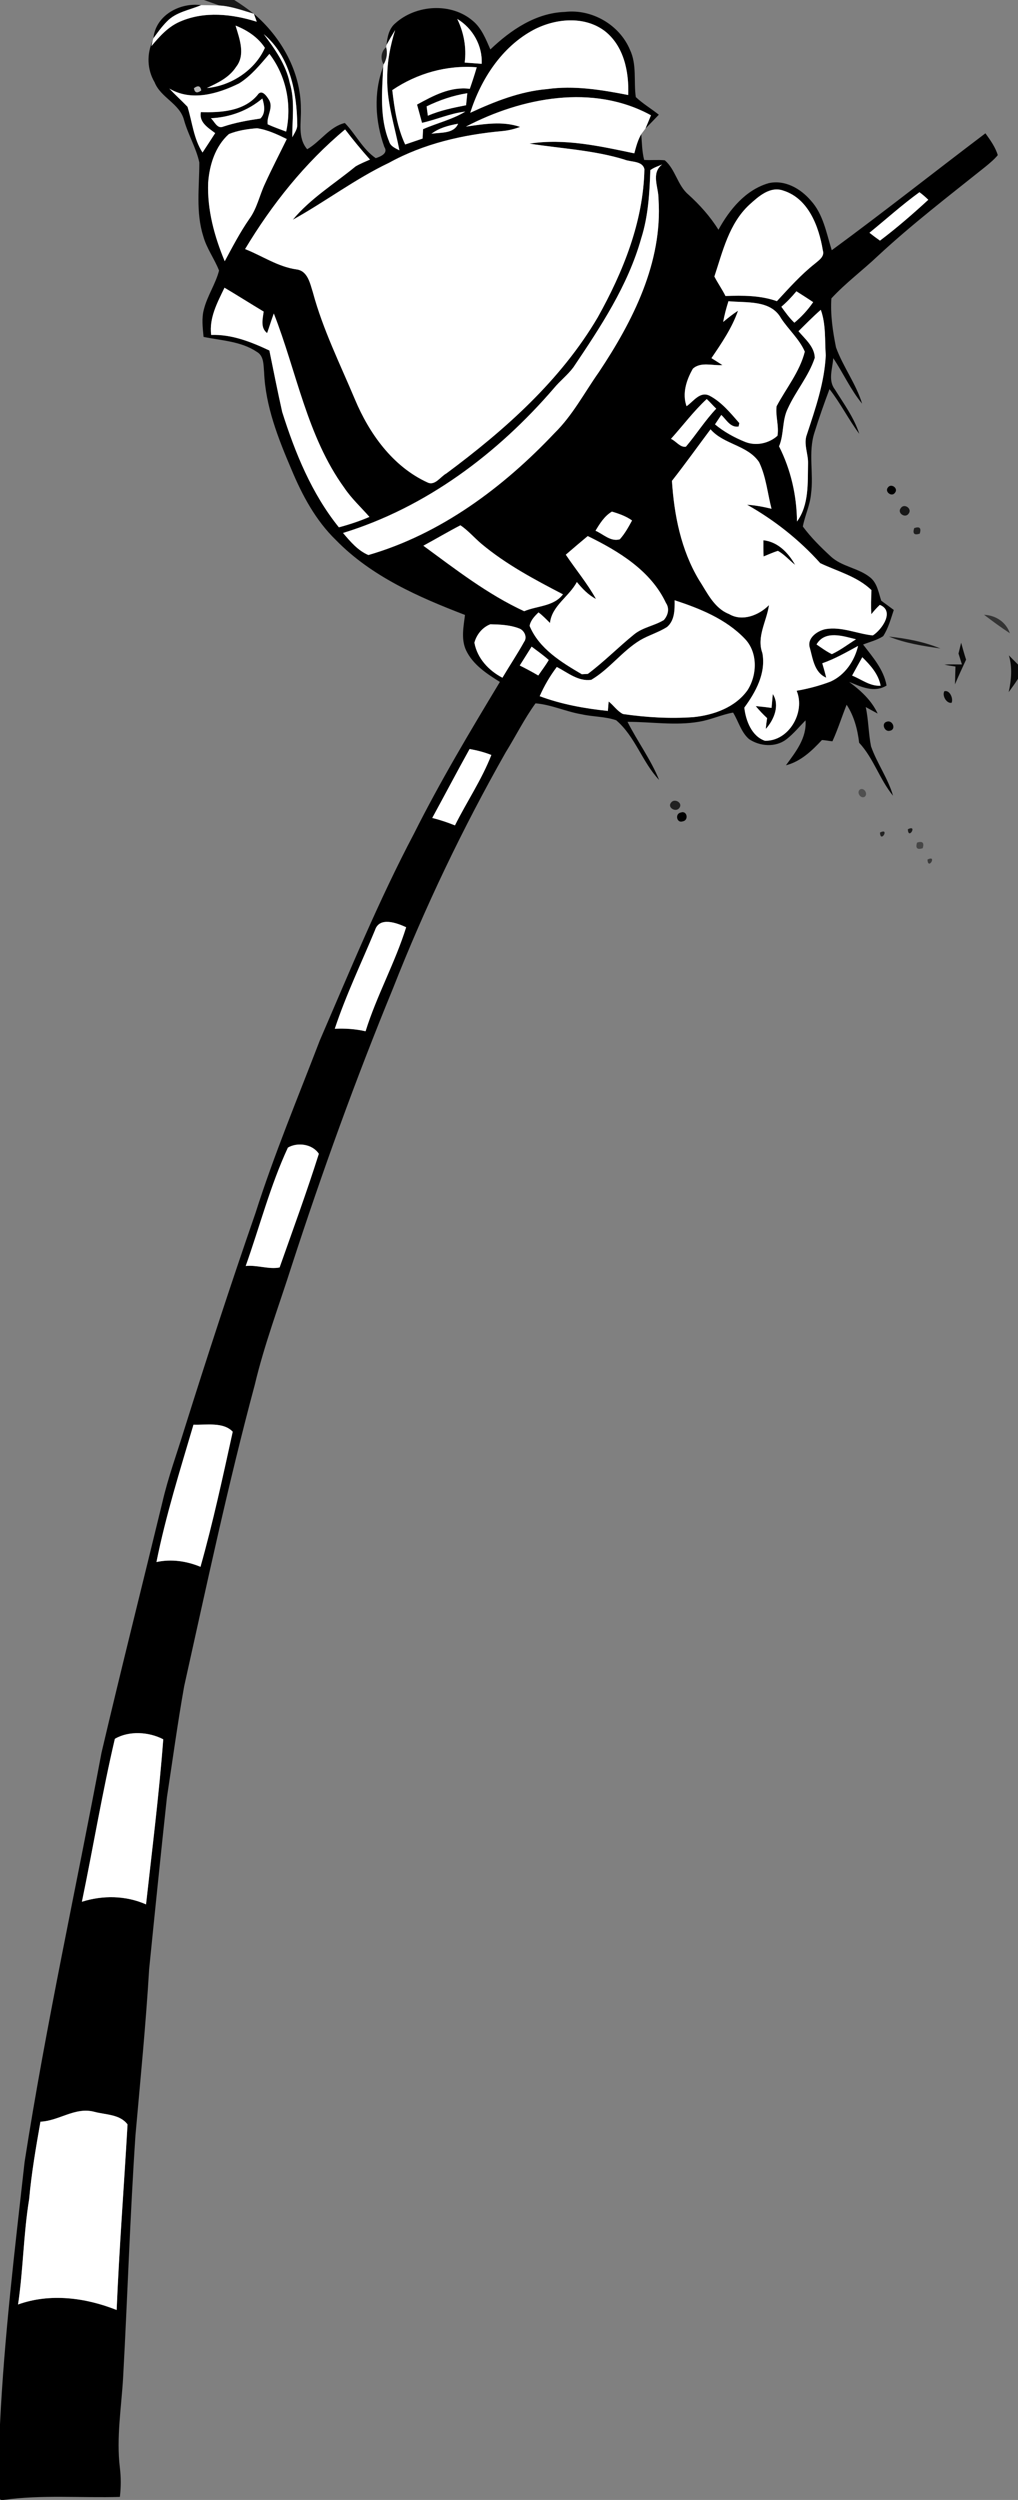 <?xml version="1.0" encoding="UTF-8" ?>
<!DOCTYPE svg PUBLIC "-//W3C//DTD SVG 1.1//EN" "http://www.w3.org/Graphics/SVG/1.1/DTD/svg11.dtd">
<svg width="301pt" height="739pt" viewBox="0 0 301 739" version="1.1" xmlns="http://www.w3.org/2000/svg">
<rect x="0" y="0" width="301" height="739" fill="#808080" stroke="none"/>
<g id="#000000ce">
<path fill="#000000" opacity="0.81" d=" M 60.28 0.00 L 69.26 0.00 C 71.27 1.25 73.20 2.62 75.07 4.08 C 71.71 3.10 68.43 1.84 64.90 1.63 C 63.36 1.09 61.82 0.54 60.28 0.00 Z" />
<path fill="#000000" opacity="0.81" d=" M 266.35 150.19 C 267.34 148.67 269.82 150.38 268.66 151.83 C 267.66 153.34 265.15 151.63 266.35 150.19 Z" />
<path fill="#000000" opacity="0.81" d=" M 262.84 188.18 C 268.03 188.72 273.23 189.72 278.08 191.70 C 272.92 190.96 267.69 190.15 262.84 188.18 Z" />
</g>
<g id="#000000ff">
<path fill="#000000" opacity="1.00" d=" M 45.36 11.32 C 46.00 4.53 53.18 0.68 59.47 1.52 C 56.06 2.98 52.03 3.55 49.37 6.34 C 47.86 7.85 46.61 9.59 45.36 11.32 Z" />
<path fill="#000000" opacity="1.00" d=" M 116.89 6.88 C 123.02 1.35 133.46 0.69 139.82 6.18 C 142.42 8.35 143.66 11.60 144.99 14.62 C 151.00 8.88 158.40 3.83 166.99 3.53 C 174.98 2.58 183.17 7.31 186.27 14.73 C 188.35 19.11 187.33 24.06 187.99 28.70 C 190.08 30.66 192.57 32.13 194.80 33.91 C 193.50 35.29 192.17 36.64 190.84 38.00 C 191.41 36.70 191.94 35.39 192.47 34.08 C 175.38 24.70 154.30 28.79 137.77 37.43 C 143.07 36.68 148.59 35.72 153.79 37.52 C 152.08 38.15 150.30 38.59 148.48 38.75 C 136.90 39.80 125.30 42.46 115.06 48.11 C 105.06 52.86 96.22 59.61 86.57 64.96 C 91.79 58.66 98.86 54.35 105.11 49.21 C 106.47 48.40 107.95 47.82 109.39 47.17 C 106.82 44.30 104.37 41.32 102.04 38.26 C 90.16 48.17 80.41 60.40 72.47 73.63 C 77.54 75.62 82.17 78.87 87.67 79.64 C 90.99 80.05 91.67 83.78 92.51 86.40 C 95.47 97.38 100.56 107.61 104.95 118.06 C 109.20 128.20 116.15 137.92 126.39 142.61 C 128.61 143.71 130.21 140.90 131.98 139.95 C 149.23 127.13 165.75 112.49 176.75 93.78 C 184.24 80.36 190.22 65.57 190.54 50.01 C 189.94 47.45 186.55 47.99 184.60 47.16 C 175.48 44.37 165.92 43.92 156.56 42.46 C 166.97 40.84 177.40 43.21 187.55 45.33 C 188.07 43.39 188.58 41.41 189.61 39.65 C 189.80 42.20 189.83 44.79 190.46 47.28 C 192.49 47.42 194.54 47.18 196.57 47.39 C 199.74 50.11 200.30 54.75 203.50 57.48 C 206.91 60.57 209.99 64.00 212.43 67.92 C 215.71 61.94 220.45 56.14 227.23 54.16 C 232.02 53.05 236.72 55.74 239.74 59.29 C 243.44 63.33 244.34 68.92 245.93 73.97 C 261.27 62.71 276.19 50.89 291.37 39.41 C 292.81 41.42 294.30 43.47 295.02 45.86 C 293.94 47.17 292.62 48.25 291.32 49.32 C 280.59 57.90 269.67 66.27 259.59 75.63 C 255.08 79.91 250.04 83.64 245.82 88.21 C 245.50 93.05 246.23 97.96 247.19 102.70 C 249.28 108.46 253.11 113.43 254.91 119.33 C 251.50 115.21 249.34 110.28 246.37 105.87 C 246.19 108.92 244.76 112.38 246.83 115.08 C 249.48 119.33 252.50 123.43 254.07 128.25 C 250.90 124.00 248.54 119.21 245.26 115.03 C 243.68 119.25 242.18 123.49 240.84 127.79 C 238.90 133.71 240.64 139.98 239.80 146.04 C 239.50 149.36 237.99 152.39 237.38 155.64 C 239.75 158.85 242.62 161.70 245.56 164.41 C 248.87 167.56 253.80 167.85 257.30 170.70 C 259.38 172.38 259.77 175.18 260.56 177.57 C 261.80 178.47 263.03 179.39 264.27 180.31 C 263.39 182.95 262.66 185.71 261.13 188.06 C 259.33 189.24 257.18 189.74 255.20 190.53 C 258.04 194.25 261.29 197.88 262.14 202.65 C 258.44 204.90 254.61 203.01 251.05 201.57 C 254.47 204.09 257.68 207.01 259.50 210.93 C 258.32 210.30 257.15 209.65 255.98 209.01 C 256.81 212.83 256.78 216.78 257.54 220.62 C 259.31 225.66 262.56 230.06 264.05 235.22 C 260.08 230.40 258.31 224.15 254.03 219.56 C 253.56 215.60 252.54 211.69 250.33 208.32 C 248.89 211.91 247.74 215.61 246.13 219.13 C 245.09 219.05 244.06 218.79 243.02 218.76 C 240.03 221.97 236.75 225.10 232.38 226.23 C 235.27 222.27 238.57 218.19 238.18 212.94 C 236.32 214.83 234.63 216.90 232.53 218.54 C 229.36 220.99 224.67 220.67 221.46 218.47 C 219.11 216.42 218.35 213.22 216.76 210.64 C 213.34 211.25 210.16 212.78 206.73 213.34 C 199.71 214.57 192.60 213.36 185.54 213.38 C 188.48 219.20 192.42 224.49 194.88 230.55 C 189.86 225.24 187.82 217.69 182.19 212.91 C 178.91 211.78 175.35 211.91 171.98 211.15 C 167.36 210.38 163.03 208.29 158.34 207.91 C 155.01 212.50 152.48 217.63 149.49 222.45 C 136.78 244.87 125.63 268.18 116.20 292.17 C 105.14 319.09 95.24 346.48 86.25 374.16 C 82.52 385.88 78.16 397.41 75.32 409.39 C 67.41 438.84 61.09 468.68 54.46 498.43 C 52.52 509.33 51.03 520.32 49.36 531.27 C 47.53 548.19 45.80 565.13 44.10 582.07 C 43.12 598.45 41.51 614.77 40.06 631.11 C 38.45 655.00 37.71 678.94 36.40 702.84 C 35.89 711.70 34.37 720.58 35.44 729.46 C 35.79 732.32 35.79 735.23 35.44 738.10 C 23.97 738.44 12.38 737.40 0.98 739.00 L 0.30 739.00 C 0.23 738.94 0.08 738.81 0.00 738.74 L 0.00 716.65 C 1.26 690.67 4.39 664.86 7.28 639.03 C 13.60 598.50 22.45 558.43 30.01 518.13 C 35.82 493.38 42.04 468.72 48.03 444.01 C 49.72 436.69 52.32 429.63 54.52 422.46 C 61.24 401.08 68.19 379.77 75.54 358.59 C 81.05 341.28 88.06 324.51 94.56 307.56 C 103.45 287.00 111.96 266.23 122.43 246.39 C 130.13 231.03 138.94 216.28 147.81 201.58 C 143.93 199.17 139.84 196.50 137.81 192.24 C 136.28 188.95 137.06 185.23 137.49 181.78 C 123.74 176.50 109.79 170.38 99.34 159.66 C 93.34 153.85 89.35 146.39 86.17 138.76 C 82.26 129.60 78.49 120.08 78.09 110.00 C 77.88 107.88 78.08 105.23 75.94 104.01 C 71.31 100.88 65.50 100.68 60.19 99.59 C 59.94 96.86 59.56 94.04 60.31 91.36 C 61.33 87.39 63.75 83.94 64.77 79.98 C 63.41 76.50 61.08 73.43 60.09 69.78 C 57.86 62.72 58.94 55.27 58.94 48.03 C 57.99 43.67 55.59 39.76 54.40 35.44 C 53.10 30.58 47.52 28.89 45.71 24.31 C 43.49 20.56 43.35 15.95 45.16 12.01 C 45.06 12.41 44.87 13.22 44.78 13.62 C 47.18 10.75 49.76 7.84 53.30 6.36 C 60.45 3.24 68.66 4.14 75.92 6.43 C 75.63 5.65 75.34 4.86 75.07 4.08 C 83.15 10.97 88.93 21.19 88.96 32.00 C 89.14 36.11 87.89 40.67 90.83 44.12 C 94.75 41.86 97.46 37.43 101.96 36.36 C 105.17 39.67 107.22 44.09 111.10 46.76 C 112.55 46.28 114.86 45.32 113.64 43.44 C 110.93 35.88 110.40 27.34 113.30 19.75 C 112.97 27.11 112.20 34.83 115.06 41.83 C 115.46 43.25 116.90 43.82 118.09 44.44 C 116.73 37.33 114.33 30.35 114.50 23.01 C 114.46 18.20 115.41 13.47 116.83 8.89 C 115.95 10.33 115.10 11.79 114.29 13.28 C 114.53 10.96 115.00 8.46 116.89 6.88 M 135.20 5.60 C 137.15 9.62 137.97 14.06 137.40 18.50 C 139.07 18.62 140.74 18.75 142.42 18.87 C 142.71 13.51 139.77 8.34 135.20 5.60 M 157.79 8.81 C 148.38 13.83 142.21 23.39 139.04 33.34 C 146.24 30.01 153.76 27.02 161.74 26.34 C 169.76 25.21 177.88 26.55 185.75 28.09 C 186.01 21.25 184.49 13.62 178.82 9.18 C 172.76 4.60 164.21 5.45 157.79 8.81 M 69.65 7.57 C 70.82 11.46 72.66 16.22 69.78 19.82 C 67.76 22.94 64.39 24.52 61.15 26.03 C 68.26 25.40 75.40 20.78 78.32 14.14 C 76.28 11.02 73.08 8.91 69.65 7.57 M 78.00 10.11 C 81.26 14.48 84.52 19.03 85.66 24.48 C 87.28 29.73 86.37 35.20 86.43 40.57 C 87.01 39.42 87.88 38.32 87.90 36.98 C 87.79 27.32 85.77 16.65 78.00 10.11 M 70.67 24.67 C 64.36 27.77 56.58 30.06 50.07 26.18 C 51.79 28.04 53.69 29.73 55.44 31.56 C 56.86 36.09 57.24 41.00 59.88 45.09 C 61.14 43.19 62.38 41.27 63.62 39.35 C 61.56 37.78 58.80 36.19 59.39 33.14 C 65.23 33.32 72.07 32.93 76.13 28.10 C 77.33 26.23 78.80 28.30 79.50 29.46 C 80.98 31.79 78.76 34.33 79.15 36.75 C 80.93 37.57 82.78 38.21 84.61 38.91 C 86.35 30.95 84.62 22.43 79.66 15.93 C 76.93 19.09 74.26 22.44 70.67 24.67 M 115.99 26.64 C 116.62 32.12 117.45 37.66 119.80 42.71 C 121.52 42.13 123.23 41.55 124.95 40.96 C 124.99 40.27 125.06 38.89 125.09 38.19 C 129.21 36.37 133.73 35.34 137.58 32.99 C 133.17 33.48 129.09 35.36 124.78 36.31 C 124.28 34.51 123.82 32.71 123.31 30.91 C 128.12 28.28 133.21 25.51 138.91 26.26 C 139.64 24.16 140.34 22.04 140.96 19.89 C 132.13 19.18 123.29 21.68 115.99 26.64 M 57.35 26.08 C 57.56 27.42 58.27 27.64 59.50 26.74 C 59.28 25.39 58.56 25.17 57.35 26.08 M 126.14 31.45 C 126.23 32.14 126.42 33.52 126.51 34.21 C 130.12 32.64 133.96 31.86 137.81 31.11 C 137.90 30.22 138.08 28.44 138.17 27.55 C 133.97 28.22 129.95 29.59 126.14 31.45 M 62.35 34.95 C 63.40 35.86 64.22 38.20 65.98 37.44 C 69.56 36.24 73.25 35.59 76.98 35.04 C 78.61 33.48 78.18 31.04 77.57 29.12 C 73.29 32.74 67.94 34.69 62.35 34.95 M 127.57 39.55 C 130.28 39.09 134.17 39.61 135.45 36.57 C 132.67 37.08 129.85 37.80 127.57 39.55 M 67.68 39.63 C 63.66 43.21 61.92 48.78 61.55 54.01 C 61.24 62.00 63.39 69.90 66.45 77.22 C 68.74 72.97 70.97 68.68 73.72 64.71 C 75.99 61.61 76.72 57.77 78.33 54.34 C 80.36 49.87 82.64 45.51 84.79 41.10 C 81.99 39.73 79.12 38.37 76.00 37.91 C 73.19 38.13 70.31 38.56 67.68 39.63 M 192.29 50.29 C 192.06 57.08 191.67 63.94 189.59 70.47 C 185.67 84.44 177.56 96.66 169.55 108.57 C 167.86 110.85 165.57 112.59 163.77 114.78 C 147.17 134.07 125.96 150.02 101.43 157.55 C 103.57 160.07 105.81 162.75 108.92 164.07 C 130.35 157.86 148.82 144.05 163.98 128.00 C 169.31 122.77 172.78 116.08 177.05 110.03 C 187.12 94.92 195.93 77.59 194.71 58.91 C 194.77 55.38 192.38 51.25 195.78 48.62 C 194.59 49.12 193.34 49.52 192.29 50.29 M 221.54 60.55 C 215.56 66.11 213.70 74.29 211.23 81.74 C 212.24 83.71 213.53 85.51 214.51 87.50 C 219.61 87.32 224.83 87.30 229.71 89.03 C 233.28 85.18 236.78 81.23 240.91 77.97 C 242.07 76.96 243.88 75.87 243.30 74.04 C 242.14 67.02 239.08 58.72 231.65 56.36 C 227.71 54.92 224.24 58.10 221.54 60.55 M 257.08 68.81 C 258.09 69.61 259.13 70.39 260.19 71.13 C 265.16 67.38 269.89 63.27 274.47 59.06 C 273.65 58.24 272.78 57.50 271.86 56.82 C 266.72 60.54 262.00 64.81 257.08 68.81 M 66.38 85.05 C 64.28 89.43 61.80 93.95 62.44 99.01 C 68.54 98.79 74.24 101.07 79.65 103.61 C 80.88 109.67 82.09 115.74 83.44 121.78 C 87.27 133.88 92.16 145.90 100.20 155.88 C 103.27 155.06 106.30 154.06 109.23 152.80 C 106.74 149.95 103.92 147.37 101.80 144.21 C 90.75 128.95 87.72 109.90 80.96 92.67 C 80.25 94.59 79.66 96.54 78.98 98.47 C 76.94 96.89 77.68 94.28 77.96 92.11 C 74.08 89.78 70.26 87.36 66.38 85.05 M 235.48 86.11 C 234.12 87.75 232.65 89.30 231.03 90.68 C 232.22 92.33 233.41 93.99 234.88 95.40 C 236.99 93.64 238.88 91.60 240.43 89.32 C 238.80 88.21 237.13 87.17 235.48 86.11 M 215.39 89.04 C 214.75 91.05 214.20 93.09 213.83 95.17 C 215.24 94.00 216.67 92.84 218.22 91.85 C 216.44 96.95 213.37 101.44 210.36 105.87 C 211.45 106.55 212.54 107.23 213.62 107.93 C 210.77 108.16 207.22 106.85 204.87 108.99 C 202.97 112.30 201.65 116.31 203.00 120.08 C 205.04 118.68 206.96 115.57 209.80 116.97 C 213.37 118.85 215.99 122.09 218.61 125.08 L 218.38 126.09 C 215.95 126.47 214.79 124.07 213.27 122.66 C 212.81 123.36 211.87 124.75 211.41 125.45 C 214.07 127.66 217.14 129.35 220.35 130.64 C 223.55 131.91 227.36 131.09 229.88 128.81 C 230.37 125.90 229.25 122.99 229.62 120.09 C 232.45 114.75 236.46 109.92 237.96 103.95 C 236.39 100.29 233.15 97.45 230.94 94.09 C 227.90 88.59 220.72 89.56 215.39 89.04 M 236.10 97.91 C 238.05 100.23 240.85 102.50 240.91 105.78 C 239.12 111.23 235.26 115.62 232.92 120.81 C 231.20 124.30 231.85 128.38 230.35 131.94 C 233.83 138.82 235.58 146.47 235.65 154.17 C 239.25 149.21 238.80 142.80 238.92 136.99 C 239.01 134.13 237.51 131.23 238.58 128.44 C 241.08 120.83 243.77 113.12 244.16 105.05 C 243.84 100.54 244.25 95.92 242.69 91.58 C 240.40 93.59 238.26 95.76 236.10 97.91 M 198.39 129.73 C 199.87 130.36 201.12 132.36 202.81 132.04 C 205.90 128.39 208.47 124.29 211.77 120.81 C 210.80 119.88 209.94 118.86 208.96 117.96 C 205.09 121.55 201.92 125.82 198.39 129.73 M 210.09 126.91 C 206.29 131.99 202.60 137.16 198.68 142.15 C 199.33 152.28 201.37 162.54 206.63 171.36 C 209.08 175.12 211.11 179.77 215.58 181.52 C 219.47 183.84 224.43 181.87 227.37 178.87 C 226.72 183.60 223.64 188.22 225.42 193.05 C 226.52 199.00 223.47 204.55 220.08 209.18 C 220.50 212.97 222.23 217.62 226.16 218.97 C 233.25 219.16 238.21 210.53 235.55 204.19 C 238.95 203.60 242.31 202.72 245.54 201.49 C 249.81 199.60 252.66 195.39 253.71 190.94 C 250.26 192.81 246.86 194.78 243.13 196.07 C 243.55 197.48 243.95 198.89 244.29 200.33 C 240.80 198.81 240.35 194.82 239.47 191.59 C 238.48 188.67 241.61 186.49 244.10 185.97 C 248.85 185.17 253.40 187.35 258.07 187.84 C 260.68 186.20 264.68 180.64 260.14 178.81 C 259.23 179.67 258.39 180.60 257.62 181.58 C 257.49 179.19 257.57 176.81 257.67 174.44 C 253.42 170.36 247.67 168.93 242.53 166.48 C 236.32 159.56 228.99 153.77 220.89 149.20 C 223.34 149.36 225.74 149.82 228.12 150.40 C 226.93 145.81 226.52 140.92 224.44 136.61 C 221.04 131.57 214.01 131.43 210.09 126.91 M 176.08 156.89 C 178.39 157.89 180.55 160.21 183.26 159.42 C 184.74 157.77 185.83 155.80 186.88 153.86 C 185.10 152.58 183.01 151.85 180.93 151.24 C 178.74 152.53 177.35 154.77 176.08 156.89 M 125.18 161.32 C 134.74 168.32 144.17 175.68 154.99 180.68 C 158.82 179.05 163.73 179.31 166.45 175.69 C 158.05 171.32 149.60 166.84 142.31 160.73 C 140.22 158.95 138.42 156.83 136.14 155.28 C 132.44 157.20 128.85 159.33 125.18 161.32 M 167.30 163.97 C 170.23 168.36 173.65 172.43 176.22 177.06 C 173.93 175.88 172.17 174.00 170.56 172.05 C 168.29 176.37 163.17 179.05 162.62 184.16 C 161.52 183.08 160.46 181.95 159.22 181.03 C 158.08 182.15 156.89 183.37 156.59 185.01 C 159.39 191.76 166.00 195.77 172.03 199.31 C 172.47 199.28 173.36 199.24 173.81 199.21 C 178.61 195.61 182.84 191.30 187.50 187.52 C 190.07 185.43 193.51 184.98 196.29 183.28 C 197.52 181.87 198.03 179.88 196.90 178.24 C 192.44 168.70 182.91 162.93 173.78 158.47 C 171.60 160.28 169.45 162.12 167.30 163.97 M 199.47 177.44 C 199.51 180.17 199.52 183.39 197.25 185.33 C 194.75 186.94 191.84 187.75 189.28 189.25 C 183.94 192.49 180.19 197.81 174.81 200.97 C 170.98 201.50 167.82 198.81 164.64 197.16 C 162.62 199.83 160.92 202.73 159.58 205.80 C 166.05 208.22 172.88 209.44 179.73 210.16 C 179.79 209.46 179.91 208.07 179.97 207.37 C 181.44 208.52 182.51 210.21 184.20 211.07 C 191.08 212.07 198.09 212.48 205.02 211.99 C 211.04 211.38 217.42 209.11 221.04 204.00 C 223.91 199.48 224.10 192.85 220.23 188.83 C 214.67 183.00 206.97 179.90 199.47 177.44 M 140.27 189.98 C 141.10 194.59 144.51 198.24 148.56 200.34 C 150.66 196.78 152.97 193.34 154.97 189.73 C 156.04 188.28 154.92 186.18 153.34 185.71 C 150.70 184.72 147.79 184.60 144.99 184.54 C 142.64 185.43 140.91 187.59 140.27 189.98 M 241.43 190.50 C 242.90 191.51 244.35 192.58 245.96 193.37 C 248.50 192.19 250.73 190.46 253.10 188.98 C 249.25 188.02 243.93 186.22 241.43 190.50 M 157.19 191.15 C 156.02 193.01 154.85 194.87 153.68 196.73 C 155.54 197.65 157.36 198.63 159.16 199.68 C 160.19 198.15 161.33 196.69 162.25 195.10 C 160.65 193.67 158.89 192.44 157.19 191.15 M 251.95 199.71 C 254.72 200.80 257.24 202.91 260.38 202.70 C 259.73 199.25 257.36 196.64 254.96 194.28 C 253.94 196.08 252.95 197.90 251.95 199.71 M 127.81 241.79 C 130.10 242.36 132.34 243.11 134.52 243.99 C 138.00 237.00 142.43 230.49 145.28 223.18 C 143.20 222.35 141.04 221.80 138.85 221.41 C 135.10 228.16 131.51 235.01 127.81 241.79 M 110.89 274.94 C 106.87 284.64 102.30 294.12 98.99 304.11 C 102.05 303.96 105.10 304.17 108.09 304.85 C 111.37 294.31 116.81 284.61 120.09 274.10 C 117.32 272.82 112.20 270.90 110.89 274.94 M 85.13 339.24 C 79.91 350.49 76.80 362.58 72.65 374.24 C 75.98 373.87 79.54 375.31 82.67 374.67 C 86.61 363.50 90.70 352.36 94.27 341.07 C 92.37 338.17 87.98 337.58 85.13 339.24 M 57.21 421.14 C 53.25 434.59 49.02 447.98 46.26 461.75 C 50.66 460.80 55.15 461.45 59.28 463.16 C 62.99 449.99 65.88 436.59 68.81 423.23 C 66.05 420.28 60.99 421.28 57.21 421.14 M 33.96 514.01 C 30.23 529.93 27.54 546.13 24.22 562.17 C 30.41 560.21 37.21 560.31 43.18 562.95 C 44.98 546.69 47.04 530.44 48.27 514.15 C 44.02 511.93 38.16 511.55 33.96 514.01 M 11.96 627.18 C 10.62 634.78 9.31 642.38 8.62 650.07 C 6.93 660.38 6.88 670.87 5.34 681.22 C 14.80 677.81 25.32 679.20 34.49 682.85 C 35.25 664.55 36.67 646.27 37.71 628.00 C 35.47 624.95 31.18 625.16 27.84 624.25 C 22.16 622.78 17.47 626.95 11.96 627.18 Z" />
<path fill="#000000" opacity="1.00" d=" M 262.54 144.10 C 263.48 142.75 265.72 144.35 264.63 145.65 C 263.70 147.04 261.48 145.38 262.54 144.10 Z" />
<path fill="#000000" opacity="1.00" d=" M 225.72 159.70 C 230.03 160.18 233.09 163.41 235.11 166.99 C 233.39 165.63 231.94 163.92 230.02 162.84 C 228.56 163.28 227.19 163.93 225.78 164.49 C 225.71 162.89 225.70 161.29 225.72 159.70 Z" />
<path fill="#000000" opacity="1.00" d=" M 228.50 205.16 C 230.65 208.51 228.85 212.80 226.42 215.49 C 226.52 214.42 226.65 213.35 226.81 212.28 C 225.61 211.17 224.49 209.98 223.45 208.73 C 225.01 208.87 226.57 209.04 228.13 209.26 C 228.22 208.23 228.40 206.19 228.50 205.16 Z" />
<path fill="#000000" opacity="1.00" d=" M 262.25 213.33 C 263.93 212.77 265.08 215.63 263.14 216.01 C 261.52 216.50 260.45 213.74 262.25 213.33 Z" />
<path fill="#000000" opacity="1.00" d=" M 201.31 240.19 C 203.16 239.49 203.73 242.49 201.89 242.79 C 200.06 243.45 199.50 240.50 201.31 240.19 Z" />
</g>
<g id="#ffffffff">
<path fill="#ffffff" opacity="1.00" d=" M 49.37 6.34 C 52.03 3.55 56.06 2.98 59.47 1.52 C 61.28 1.54 63.09 1.55 64.90 1.63 C 68.43 1.84 71.71 3.10 75.07 4.08 C 75.34 4.86 75.63 5.65 75.92 6.43 C 68.66 4.14 60.45 3.24 53.30 6.36 C 49.76 7.84 47.18 10.75 44.78 13.62 C 44.87 13.22 45.06 12.41 45.16 12.01 L 45.36 11.32 C 46.61 9.59 47.86 7.85 49.37 6.34 Z" />
<path fill="#ffffff" opacity="1.00" d=" M 135.20 5.60 C 139.77 8.34 142.71 13.51 142.42 18.87 C 140.74 18.75 139.07 18.62 137.40 18.50 C 137.97 14.06 137.15 9.62 135.20 5.60 Z" />
<path fill="#ffffff" opacity="1.00" d=" M 157.79 8.81 C 164.21 5.45 172.76 4.60 178.82 9.18 C 184.49 13.62 186.01 21.25 185.75 28.09 C 177.88 26.55 169.76 25.21 161.74 26.34 C 153.76 27.02 146.24 30.01 139.04 33.34 C 142.21 23.39 148.38 13.83 157.79 8.81 Z" />
<path fill="#ffffff" opacity="1.00" d=" M 69.65 7.57 C 73.08 8.91 76.28 11.02 78.32 14.14 C 75.40 20.78 68.26 25.40 61.15 26.03 C 64.39 24.52 67.76 22.94 69.78 19.82 C 72.66 16.22 70.82 11.46 69.65 7.57 Z" />
<path fill="#ffffff" opacity="1.00" d=" M 70.67 24.67 C 74.26 22.44 76.93 19.09 79.66 15.93 C 84.62 22.43 86.35 30.95 84.61 38.91 C 82.78 38.21 80.93 37.57 79.15 36.75 C 78.76 34.33 80.98 31.79 79.50 29.46 C 78.80 28.30 77.33 26.23 76.13 28.10 C 72.07 32.93 65.23 33.32 59.39 33.14 C 58.80 36.19 61.56 37.78 63.62 39.35 C 62.38 41.27 61.14 43.19 59.88 45.09 C 57.24 41.00 56.86 36.09 55.44 31.56 C 53.69 29.73 51.79 28.04 50.07 26.18 C 56.58 30.06 64.36 27.77 70.67 24.67 Z" />
<path fill="#ffffff" opacity="1.00" d=" M 115.99 26.64 C 123.29 21.68 132.13 19.18 140.96 19.89 C 140.34 22.04 139.64 24.16 138.91 26.26 C 133.21 25.51 128.12 28.28 123.31 30.91 C 123.82 32.71 124.28 34.51 124.78 36.31 C 129.09 35.36 133.17 33.48 137.58 32.99 C 133.73 35.34 129.21 36.37 125.09 38.19 C 125.06 38.89 124.99 40.27 124.95 40.96 C 123.23 41.55 121.52 42.13 119.80 42.71 C 117.45 37.66 116.62 32.12 115.99 26.64 Z" />
<path fill="#ffffff" opacity="1.00" d=" M 137.77 37.43 C 154.30 28.79 175.38 24.70 192.47 34.08 C 191.94 35.39 191.41 36.70 190.84 38.00 C 190.53 38.41 189.92 39.24 189.61 39.65 C 188.58 41.41 188.07 43.39 187.55 45.33 C 177.40 43.21 166.97 40.84 156.56 42.46 C 165.92 43.92 175.48 44.37 184.60 47.16 C 186.55 47.99 189.94 47.45 190.54 50.01 C 190.22 65.57 184.24 80.36 176.75 93.78 C 165.75 112.49 149.23 127.13 131.98 139.95 C 130.21 140.90 128.61 143.71 126.39 142.61 C 116.15 137.92 109.20 128.20 104.95 118.06 C 100.56 107.61 95.47 97.38 92.51 86.40 C 91.67 83.78 90.99 80.05 87.67 79.64 C 82.17 78.87 77.54 75.62 72.47 73.63 C 80.41 60.40 90.16 48.17 102.04 38.26 C 104.37 41.32 106.82 44.30 109.39 47.17 C 107.95 47.82 106.47 48.40 105.11 49.21 C 98.86 54.35 91.79 58.66 86.57 64.96 C 96.22 59.61 105.06 52.86 115.06 48.11 C 125.30 42.46 136.90 39.80 148.48 38.75 C 150.30 38.59 152.08 38.15 153.79 37.52 C 148.59 35.72 143.07 36.68 137.77 37.43 Z" />
<path fill="#ffffff" opacity="1.00" d=" M 67.68 39.63 C 70.31 38.56 73.19 38.13 76.00 37.91 C 79.12 38.37 81.99 39.73 84.79 41.10 C 82.64 45.51 80.36 49.87 78.33 54.34 C 76.72 57.77 75.99 61.61 73.72 64.71 C 70.97 68.68 68.74 72.97 66.45 77.22 C 63.39 69.90 61.24 62.00 61.55 54.01 C 61.92 48.78 63.66 43.21 67.68 39.63 Z" />
<path fill="#ffffff" opacity="1.00" d=" M 192.29 50.29 C 193.34 49.52 194.59 49.12 195.78 48.62 C 192.38 51.25 194.77 55.38 194.71 58.91 C 195.93 77.59 187.12 94.92 177.05 110.03 C 172.78 116.08 169.31 122.77 163.98 128.00 C 148.82 144.05 130.35 157.86 108.92 164.07 C 105.81 162.75 103.57 160.07 101.43 157.55 C 125.96 150.02 147.17 134.07 163.77 114.78 C 165.57 112.59 167.86 110.85 169.55 108.57 C 177.56 96.66 185.67 84.44 189.59 70.47 C 191.67 63.94 192.06 57.08 192.29 50.29 Z" />
<path fill="#ffffff" opacity="1.00" d=" M 221.54 60.55 C 224.24 58.10 227.71 54.92 231.65 56.36 C 239.08 58.72 242.14 67.02 243.30 74.04 C 243.88 75.87 242.07 76.96 240.91 77.97 C 236.78 81.23 233.28 85.18 229.71 89.03 C 224.83 87.30 219.61 87.32 214.51 87.50 C 213.53 85.51 212.24 83.71 211.23 81.74 C 213.70 74.29 215.56 66.11 221.54 60.55 Z" />
<path fill="#ffffff" opacity="1.00" d=" M 257.08 68.81 C 262.00 64.81 266.72 60.54 271.86 56.82 C 272.78 57.50 273.65 58.24 274.47 59.06 C 269.89 63.27 265.16 67.38 260.19 71.13 C 259.13 70.39 258.09 69.61 257.08 68.81 Z" />
<path fill="#ffffff" opacity="1.00" d=" M 66.38 85.05 C 70.26 87.36 74.08 89.78 77.96 92.11 C 77.68 94.28 76.94 96.89 78.98 98.47 C 79.66 96.54 80.25 94.59 80.96 92.67 C 87.72 109.90 90.75 128.95 101.80 144.21 C 103.92 147.37 106.74 149.95 109.23 152.80 C 106.30 154.06 103.27 155.06 100.20 155.88 C 92.16 145.90 87.27 133.88 83.44 121.78 C 82.09 115.74 80.88 109.67 79.65 103.61 C 74.24 101.07 68.54 98.79 62.44 99.01 C 61.80 93.95 64.28 89.43 66.38 85.05 Z" />
<path fill="#ffffff" opacity="1.00" d=" M 235.48 86.11 C 237.13 87.17 238.80 88.21 240.43 89.32 C 238.88 91.60 236.99 93.64 234.88 95.40 C 233.41 93.99 232.22 92.33 231.03 90.68 C 232.65 89.30 234.12 87.75 235.48 86.11 Z" />
<path fill="#ffffff" opacity="1.00" d=" M 215.39 89.04 C 220.72 89.56 227.90 88.59 230.94 94.09 C 233.15 97.45 236.39 100.29 237.96 103.95 C 236.46 109.92 232.45 114.75 229.62 120.09 C 229.25 122.99 230.37 125.90 229.88 128.81 C 227.36 131.09 223.55 131.91 220.35 130.64 C 217.14 129.35 214.07 127.66 211.41 125.45 C 211.87 124.75 212.81 123.36 213.27 122.66 C 214.79 124.07 215.95 126.47 218.38 126.09 L 218.61 125.08 C 215.99 122.09 213.37 118.85 209.80 116.97 C 206.96 115.57 205.04 118.68 203.00 120.08 C 201.65 116.31 202.97 112.30 204.87 108.99 C 207.22 106.85 210.77 108.16 213.62 107.93 C 212.54 107.23 211.45 106.55 210.36 105.87 C 213.37 101.44 216.44 96.95 218.22 91.85 C 216.67 92.84 215.24 94.00 213.83 95.17 C 214.20 93.09 214.75 91.05 215.39 89.04 Z" />
<path fill="#ffffff" opacity="1.00" d=" M 236.10 97.91 C 238.26 95.76 240.40 93.59 242.69 91.58 C 244.25 95.92 243.84 100.54 244.16 105.05 C 243.77 113.12 241.08 120.83 238.58 128.44 C 237.51 131.23 239.01 134.13 238.92 136.99 C 238.80 142.80 239.25 149.21 235.65 154.17 C 235.58 146.47 233.83 138.82 230.35 131.94 C 231.85 128.38 231.20 124.30 232.92 120.81 C 235.26 115.62 239.12 111.23 240.91 105.78 C 240.85 102.50 238.05 100.23 236.10 97.91 Z" />
<path fill="#ffffff" opacity="1.00" d=" M 198.39 129.73 C 201.92 125.82 205.09 121.55 208.96 117.96 C 209.94 118.86 210.80 119.88 211.77 120.81 C 208.47 124.29 205.90 128.39 202.81 132.04 C 201.12 132.36 199.87 130.36 198.39 129.73 Z" />
<path fill="#ffffff" opacity="1.00" d=" M 210.09 126.91 C 214.01 131.43 221.04 131.57 224.44 136.61 C 226.52 140.92 226.93 145.81 228.12 150.40 C 225.74 149.82 223.34 149.36 220.89 149.20 C 228.99 153.77 236.32 159.56 242.53 166.48 C 247.67 168.93 253.42 170.36 257.67 174.44 C 257.57 176.81 257.49 179.19 257.62 181.58 C 258.39 180.60 259.23 179.67 260.14 178.81 C 264.68 180.64 260.68 186.20 258.07 187.84 C 253.40 187.35 248.85 185.17 244.10 185.97 C 241.61 186.49 238.48 188.67 239.47 191.59 C 240.35 194.82 240.80 198.81 244.29 200.33 C 243.95 198.89 243.55 197.48 243.13 196.07 C 246.86 194.78 250.26 192.81 253.71 190.94 C 252.66 195.39 249.81 199.60 245.54 201.49 C 242.31 202.72 238.95 203.60 235.55 204.19 C 238.21 210.53 233.25 219.16 226.16 218.97 C 222.23 217.62 220.50 212.97 220.08 209.18 C 223.47 204.55 226.52 199.00 225.42 193.05 C 223.64 188.22 226.72 183.60 227.37 178.87 C 224.43 181.87 219.47 183.84 215.58 181.52 C 211.11 179.77 209.08 175.12 206.63 171.36 C 201.37 162.54 199.33 152.28 198.68 142.15 C 202.60 137.16 206.29 131.99 210.09 126.91 M 225.72 159.70 C 225.70 161.29 225.71 162.89 225.78 164.49 C 227.19 163.93 228.56 163.28 230.02 162.84 C 231.94 163.92 233.39 165.63 235.11 166.99 C 233.09 163.41 230.03 160.18 225.72 159.70 M 228.50 205.16 C 228.40 206.19 228.22 208.23 228.13 209.26 C 226.57 209.04 225.01 208.87 223.45 208.73 C 224.49 209.98 225.61 211.17 226.81 212.28 C 226.65 213.35 226.52 214.42 226.42 215.49 C 228.85 212.80 230.65 208.51 228.50 205.16 Z" />
<path fill="#ffffff" opacity="1.00" d=" M 176.08 156.89 C 177.35 154.77 178.74 152.53 180.93 151.24 C 183.01 151.85 185.10 152.58 186.88 153.86 C 185.83 155.80 184.74 157.77 183.26 159.42 C 180.55 160.21 178.39 157.89 176.08 156.89 Z" />
<path fill="#ffffff" opacity="1.00" d=" M 125.18 161.32 C 128.85 159.33 132.44 157.20 136.14 155.28 C 138.42 156.83 140.22 158.95 142.31 160.73 C 149.60 166.84 158.05 171.32 166.45 175.69 C 163.73 179.31 158.82 179.05 154.99 180.68 C 144.17 175.68 134.74 168.32 125.18 161.32 Z" />
<path fill="#ffffff" opacity="1.00" d=" M 167.30 163.97 C 169.45 162.12 171.60 160.28 173.78 158.47 C 182.91 162.93 192.44 168.70 196.90 178.24 C 198.03 179.88 197.52 181.87 196.29 183.28 C 193.51 184.98 190.07 185.43 187.50 187.52 C 182.84 191.30 178.61 195.61 173.81 199.21 C 173.36 199.24 172.47 199.28 172.03 199.31 C 166.00 195.77 159.39 191.76 156.59 185.01 C 156.89 183.37 158.08 182.15 159.22 181.03 C 160.46 181.95 161.52 183.08 162.62 184.16 C 163.17 179.05 168.29 176.37 170.56 172.05 C 172.17 174.00 173.93 175.88 176.22 177.06 C 173.65 172.43 170.23 168.36 167.30 163.97 Z" />
<path fill="#ffffff" opacity="1.00" d=" M 199.47 177.44 C 206.97 179.90 214.67 183.00 220.23 188.83 C 224.10 192.85 223.91 199.48 221.04 204.00 C 217.42 209.11 211.04 211.38 205.02 211.99 C 198.09 212.48 191.08 212.07 184.20 211.07 C 182.51 210.21 181.44 208.52 179.97 207.37 C 179.91 208.07 179.79 209.46 179.73 210.16 C 172.88 209.44 166.05 208.22 159.58 205.80 C 160.92 202.73 162.62 199.83 164.64 197.16 C 167.82 198.81 170.98 201.50 174.81 200.97 C 180.19 197.81 183.94 192.49 189.28 189.25 C 191.84 187.75 194.75 186.94 197.25 185.33 C 199.52 183.39 199.51 180.17 199.47 177.44 Z" />
<path fill="#ffffff" opacity="1.00" d=" M 140.27 189.98 C 140.91 187.59 142.64 185.43 144.99 184.54 C 147.79 184.60 150.70 184.72 153.34 185.71 C 154.92 186.18 156.04 188.28 154.97 189.73 C 152.97 193.34 150.66 196.78 148.56 200.34 C 144.51 198.24 141.10 194.59 140.27 189.98 Z" />
<path fill="#ffffff" opacity="1.00" d=" M 241.43 190.50 C 243.93 186.22 249.25 188.02 253.10 188.98 C 250.73 190.46 248.50 192.19 245.96 193.37 C 244.35 192.58 242.90 191.51 241.43 190.50 Z" />
<path fill="#ffffff" opacity="1.00" d=" M 157.19 191.15 C 158.89 192.44 160.65 193.67 162.25 195.10 C 161.33 196.69 160.19 198.15 159.16 199.68 C 157.36 198.63 155.54 197.65 153.68 196.73 C 154.85 194.87 156.02 193.01 157.19 191.15 Z" />
<path fill="#ffffff" opacity="1.00" d=" M 251.95 199.71 C 252.95 197.90 253.94 196.08 254.96 194.28 C 257.36 196.64 259.73 199.25 260.38 202.70 C 257.24 202.91 254.72 200.80 251.95 199.71 Z" />
<path fill="#ffffff" opacity="1.00" d=" M 127.81 241.79 C 131.51 235.01 135.10 228.16 138.85 221.41 C 141.04 221.80 143.20 222.35 145.28 223.18 C 142.43 230.49 138.00 237.00 134.52 243.99 C 132.34 243.11 130.10 242.36 127.81 241.79 Z" />
<path fill="#ffffff" opacity="1.00" d=" M 110.89 274.94 C 112.20 270.90 117.32 272.82 120.09 274.10 C 116.81 284.61 111.37 294.31 108.09 304.85 C 105.10 304.17 102.05 303.96 98.99 304.11 C 102.30 294.12 106.87 284.64 110.89 274.94 Z" />
<path fill="#ffffff" opacity="1.00" d=" M 85.13 339.24 C 87.98 337.58 92.37 338.17 94.27 341.07 C 90.70 352.36 86.61 363.50 82.67 374.67 C 79.54 375.31 75.98 373.87 72.65 374.24 C 76.80 362.58 79.91 350.49 85.13 339.24 Z" />
<path fill="#ffffff" opacity="1.00" d=" M 57.21 421.14 C 60.99 421.28 66.05 420.28 68.81 423.23 C 65.88 436.59 62.99 449.99 59.28 463.16 C 55.15 461.45 50.66 460.80 46.26 461.75 C 49.02 447.98 53.25 434.59 57.21 421.14 Z" />
<path fill="#ffffff" opacity="1.00" d=" M 33.96 514.01 C 38.16 511.55 44.02 511.93 48.27 514.15 C 47.04 530.44 44.98 546.69 43.18 562.95 C 37.21 560.31 30.41 560.21 24.22 562.17 C 27.54 546.13 30.23 529.93 33.96 514.01 Z" />
<path fill="#ffffff" opacity="1.00" d=" M 11.96 627.18 C 17.47 626.95 22.16 622.78 27.84 624.25 C 31.18 625.16 35.47 624.95 37.71 628.00 C 36.67 646.27 35.25 664.55 34.49 682.85 C 25.32 679.20 14.80 677.81 5.34 681.22 C 6.88 670.87 6.93 660.38 8.62 650.07 C 9.31 642.38 10.62 634.78 11.96 627.18 Z" />
</g>
<g id="#fefefeff">
<path fill="#fefefe" opacity="1.00" d=" M 114.29 13.28 C 115.10 11.79 115.95 10.33 116.83 8.89 C 115.41 13.47 114.46 18.20 114.50 23.01 C 114.33 30.35 116.73 37.33 118.09 44.44 C 116.90 43.82 115.46 43.25 115.06 41.83 C 112.20 34.83 112.97 27.11 113.30 19.75 L 113.41 19.05 C 114.34 17.51 114.62 15.68 114.17 13.94 L 114.29 13.28 Z" />
<path fill="#fefefe" opacity="1.00" d=" M 78.00 10.11 C 85.77 16.65 87.79 27.32 87.90 36.98 C 87.88 38.32 87.01 39.42 86.43 40.57 C 86.37 35.20 87.28 29.73 85.66 24.48 C 84.52 19.03 81.26 14.48 78.00 10.11 Z" />
<path fill="#fefefe" opacity="1.00" d=" M 126.14 31.45 C 129.95 29.59 133.97 28.22 138.17 27.55 C 138.08 28.44 137.90 30.22 137.81 31.11 C 133.96 31.86 130.12 32.64 126.51 34.21 C 126.42 33.52 126.23 32.14 126.14 31.45 Z" />
<path fill="#fefefe" opacity="1.00" d=" M 62.35 34.95 C 67.94 34.69 73.29 32.74 77.57 29.12 C 78.18 31.04 78.61 33.48 76.98 35.04 C 73.25 35.59 69.56 36.24 65.98 37.44 C 64.22 38.20 63.40 35.86 62.35 34.95 Z" />
<path fill="#fefefe" opacity="1.00" d=" M 127.57 39.55 C 129.85 37.80 132.67 37.08 135.45 36.57 C 134.17 39.61 130.28 39.09 127.57 39.55 Z" />
</g>
<g id="#0e0e0ed7">
<path fill="#0e0e0e" opacity="0.84" d=" M 113.41 19.05 C 112.44 17.36 112.64 15.23 114.17 13.94 C 114.62 15.68 114.34 17.51 113.41 19.05 Z" />
</g>
<g id="#b6b6b6ff">
<path fill="#b6b6b6" opacity="1.00" d=" M 57.35 26.08 C 58.56 25.17 59.28 25.39 59.50 26.74 C 58.27 27.64 57.56 27.42 57.35 26.08 Z" />
</g>
<g id="#000000c2">
<path fill="#000000" opacity="0.76" d=" M 270.31 156.11 C 271.93 155.55 272.47 156.10 271.95 157.75 C 270.32 158.29 269.78 157.75 270.31 156.11 Z" />
</g>
<g id="#00000096">
<path fill="#000000" opacity="0.59" d=" M 290.96 181.73 C 294.45 181.92 297.42 183.84 298.61 187.20 C 295.98 185.49 293.46 183.62 290.96 181.73 Z" />
</g>
<g id="#000000ec">
<path fill="#000000" opacity="0.93" d=" M 283.41 193.19 C 283.66 192.12 283.92 191.05 284.19 189.99 C 284.64 191.66 285.11 193.34 285.65 195.00 C 284.54 197.42 283.39 199.84 282.37 202.30 C 282.40 200.54 282.46 198.78 282.51 197.03 C 281.41 196.86 280.32 196.73 279.25 196.46 C 280.97 196.34 282.69 196.43 284.42 196.41 C 284.17 195.60 283.66 193.99 283.41 193.19 Z" />
<path fill="#000000" opacity="0.93" d=" M 298.30 193.73 C 299.19 194.64 300.09 195.55 301.00 196.45 L 301.00 200.66 C 300.14 202.00 299.20 203.30 298.25 204.59 C 299.02 201.00 299.38 197.31 298.30 193.73 Z" />
<path fill="#000000" opacity="0.93" d=" M 279.23 204.33 C 280.81 203.88 281.94 206.49 281.37 207.75 C 279.86 208.05 278.48 205.59 279.23 204.33 Z" />
</g>
<g id="#00000060">
<path fill="#000000" opacity="0.38" d=" M 254.22 233.41 C 255.40 232.61 256.74 234.62 255.71 235.50 C 254.53 236.29 253.18 234.28 254.22 233.41 Z" />
</g>
<g id="#000000bc">
<path fill="#000000" opacity="0.74" d=" M 198.41 237.27 C 199.39 235.84 202.05 237.34 200.85 238.85 C 199.87 240.23 197.22 238.76 198.41 237.27 Z" />
</g>
<g id="#000000c7">
<path fill="#000000" opacity="0.78" d=" M 268.43 245.14 C 271.43 243.59 268.57 248.47 268.43 245.14 Z" />
</g>
<g id="#000000de">
<path fill="#000000" opacity="0.87" d=" M 205.30 246.31 C 205.85 246.87 205.85 246.87 205.30 246.31 Z" />
</g>
<g id="#000000bb">
<path fill="#000000" opacity="0.73" d=" M 260.19 246.11 C 263.19 244.57 260.33 249.42 260.19 246.11 Z" />
</g>
<g id="#00000074">
<path fill="#000000" opacity="0.45" d=" M 271.15 249.08 C 272.78 248.56 273.34 249.11 272.82 250.74 C 271.19 251.26 270.63 250.70 271.15 249.08 Z" />
</g>
<g id="#00000089">
<path fill="#000000" opacity="0.54" d=" M 274.24 254.10 C 277.22 252.56 274.39 257.43 274.24 254.10 Z" />
</g>
<g id="#0000002f">
<path fill="#000000" opacity="0.18" d=" M 0.00 738.74 C 0.08 738.81 0.23 738.94 0.30 739.00 L 0.00 739.00 L 0.00 738.74 Z" />
</g>
</svg>
